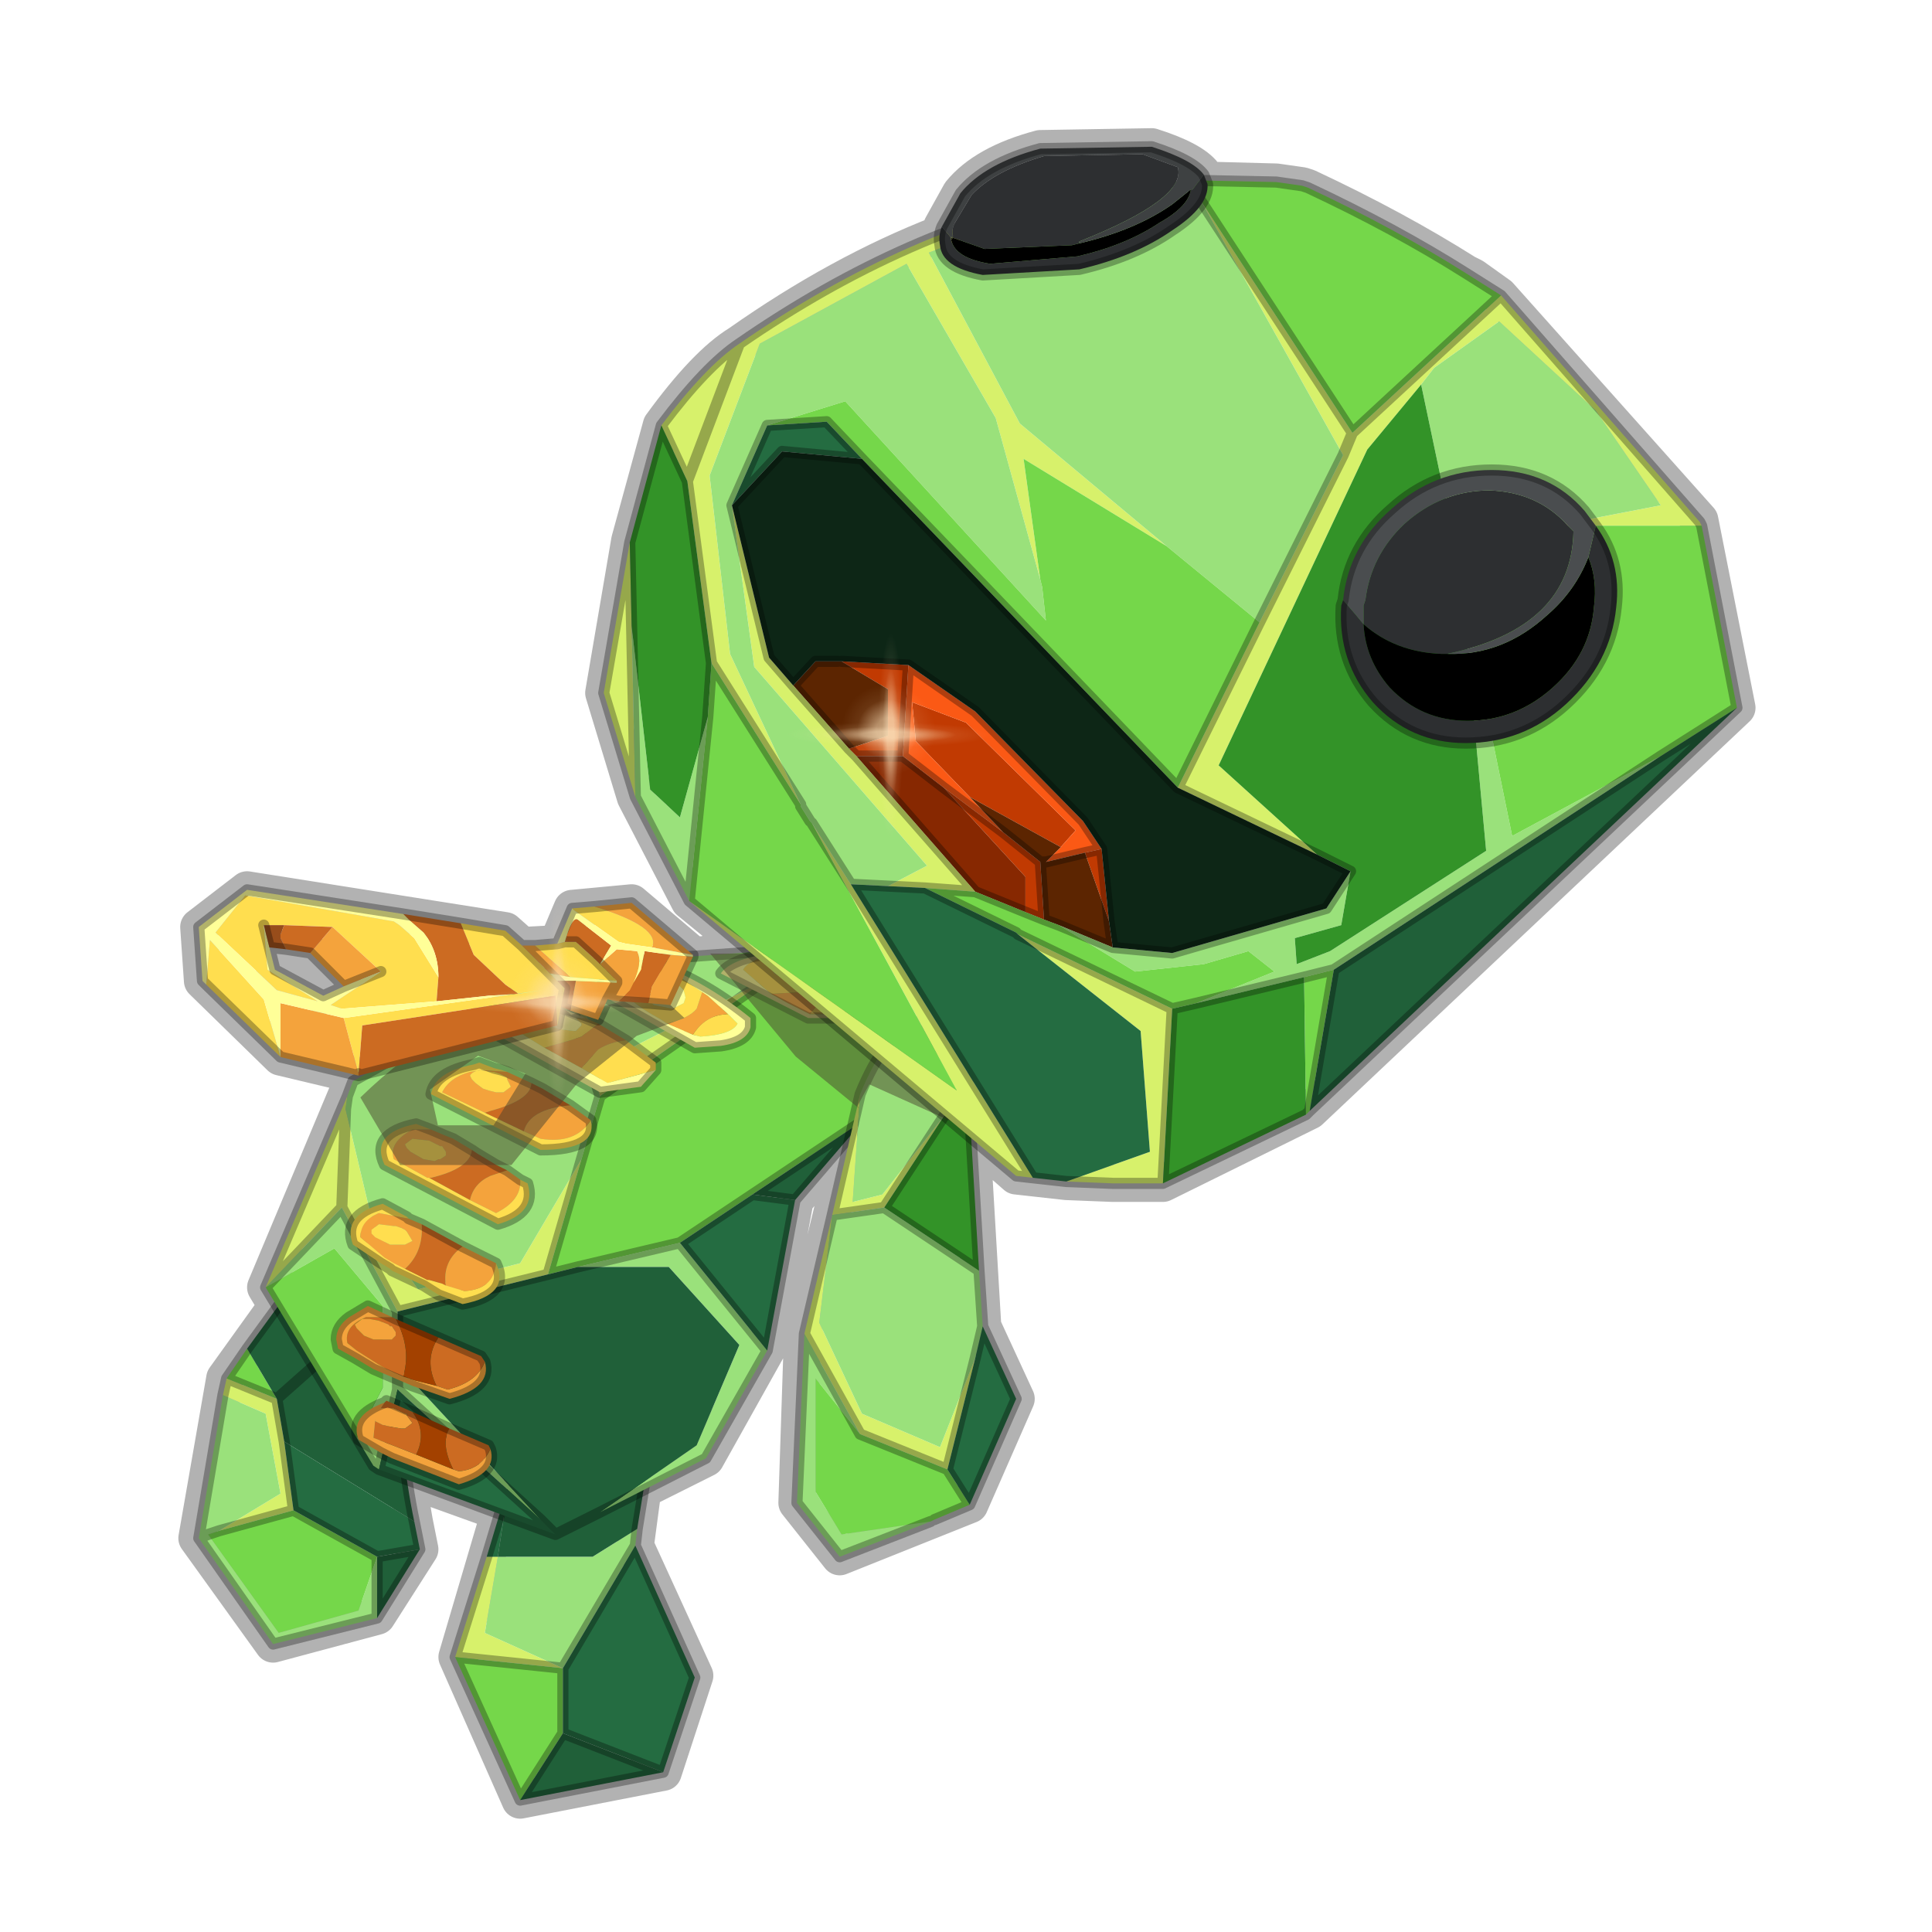 <?xml version="1.0" encoding="UTF-8" standalone="no"?>
<svg xmlns:xlink="http://www.w3.org/1999/xlink" height="52.0px" width="52.0px" xmlns="http://www.w3.org/2000/svg">
  <g transform="matrix(1.0, 0.0, 0.0, 1.0, 0.0, 0.0)">
    <use height="54.0" transform="matrix(1.0, 0.0, 0.0, 1.0, -1.0, -1.0)" width="54.0" xlink:href="#shape0"/>
    <use height="26.6" transform="matrix(0.214, 0.0, 0.0, 0.214, 9.7, 25.665)" width="79.2" xlink:href="#sprite0"/>
    <use height="29.0" transform="matrix(1.0, 0.0, 0.0, 1.0, 4.9, 3.3)" width="42.3" xlink:href="#shape2"/>
    <use height="0.0" transform="matrix(0.184, 0.0, 0.0, 0.134, 30.8, 14.45)" width="0.0" xlink:href="#sprite1"/>
    <use height="0.0" transform="matrix(0.032, -0.056, 0.061, 0.035, 14.35, 33.0)" width="0.0" xlink:href="#sprite1"/>
    <use height="81.5" transform="matrix(0.069, 0.0, 0.0, 0.069, 12.15, 24.2)" width="81.5" xlink:href="#sprite2"/>
    <use height="0.0" transform="matrix(0.01, -0.018, 0.035, 0.02, 10.75, 26.0)" width="0.0" xlink:href="#sprite1"/>
    <use height="0.0" transform="matrix(0.015, -0.015, 0.029, 0.029, 24.6, 19.85)" width="0.0" xlink:href="#sprite1"/>
    <use height="81.5" transform="matrix(0.069, 0.0, 0.0, 0.069, 21.1, 17.0)" width="81.5" xlink:href="#sprite2"/>
  </g>
  <defs>
    <g id="shape0" transform="matrix(1.0, 0.0, 0.0, 1.0, 1.0, 1.0)">
      <path d="M52.0 0.0 L52.0 52.0 0.0 52.0 0.0 0.0 52.0 0.0" fill="#795fa9" fill-opacity="0.0" fill-rule="evenodd" stroke="none"/>
      <path d="M25.35 6.1 L25.3 6.3 Q22.6 7.35 19.9 9.25 19.0 9.8 17.8 11.45 L16.95 14.55 16.25 18.65 17.1 21.45 18.55 24.25 20.2 25.6 19.1 25.65 19.15 25.7 18.65 25.7 17.0 24.3 15.4 24.45 15.0 25.4 14.05 25.45 13.6 25.05 6.65 23.95 5.35 24.95 5.45 26.4 7.55 28.45 9.65 28.95 9.75 28.95 9.5 29.05 7.15 34.65 7.45 35.15 6.05 37.1 5.3 41.4 7.35 44.25 10.15 43.5 11.3 41.7 11.15 40.95 10.95 39.8 13.45 40.7 12.3 44.6 14.0 48.45 17.85 47.7 18.7 45.1 17.1 41.6 17.3 40.1 19.0 39.25 20.65 36.3 21.4 32.3 22.9 30.55 21.6 35.9 21.45 40.45 22.6 41.9 26.1 40.5 27.35 37.65 26.45 35.7 26.15 30.6 27.35 31.65 27.8 31.7 28.7 31.8 29.95 31.85 31.3 31.85 35.15 29.95 35.25 29.9 46.75 19.05 45.75 14.0 40.35 7.95 39.65 7.45 39.45 7.35 Q37.55 6.15 35.2 5.05 L35.05 5.0 34.35 4.9 32.45 4.85 32.4 4.7 Q32.1 4.3 31.0 3.95 L28.0 4.0 Q26.5 4.4 25.85 5.2 L25.35 6.1 M7.4 26.1 L8.7 26.8 9.25 26.55 8.35 25.65 7.25 25.5 7.4 26.1" fill="none" stroke="#000000" stroke-linecap="round" stroke-linejoin="round" stroke-opacity="0.302" stroke-width="1.0"/>
      <path d="M6.0 37.55 L6.1 37.1 7.45 37.65 7.65 38.8 7.9 40.65 5.9 41.2 7.55 40.2 7.15 38.05 6.0 37.55 M13.4 41.9 L13.05 43.95 15.15 44.9 12.25 44.6 13.1 41.9 13.4 41.9" fill="#d7f16b" fill-rule="evenodd" stroke="none"/>
      <path d="M6.0 37.55 L7.15 38.05 7.55 40.2 5.9 41.2 5.6 41.3 5.35 41.4 5.6 41.3 7.5 43.95 9.65 43.35 10.15 41.9 10.15 43.55 7.35 44.25 5.35 41.4 6.0 37.55 M13.4 41.9 L15.95 41.9 17.15 41.15 17.1 41.6 15.15 44.9 13.05 43.95 13.4 41.9" fill="#9ae17b" fill-rule="evenodd" stroke="none"/>
      <path d="M5.9 41.2 L7.9 40.65 10.15 41.9 9.65 43.35 7.5 43.95 5.6 41.3 5.9 41.2 M7.45 37.65 L6.1 37.1 6.65 36.3 7.45 37.65 M12.25 44.6 L15.15 44.9 15.15 46.65 14.0 48.45 12.25 44.6" fill="#75d74a" fill-rule="evenodd" stroke="none"/>
      <path d="M7.9 40.65 L7.65 38.8 11.15 40.95 11.3 41.7 10.15 41.9 7.9 40.65 M13.7 39.9 L13.4 41.9 13.1 41.9 13.7 39.9 M15.15 44.9 L17.1 41.6 18.7 45.15 17.85 47.7 15.15 46.65 15.15 44.9" fill="#246c41" fill-rule="evenodd" stroke="none"/>
      <path d="M7.65 38.8 L7.45 37.65 6.65 36.3 8.0 34.45 9.65 35.7 10.7 36.55 Q10.75 39.05 11.15 40.95 L7.65 38.8 M11.3 41.7 L10.15 43.55 10.15 41.9 11.3 41.7 M17.15 41.15 L15.95 41.9 13.4 41.9 13.7 39.9 13.9 39.35 17.55 38.7 17.15 41.15 M9.65 35.7 L7.45 37.65 9.65 35.7 M15.15 46.65 L17.85 47.7 14.0 48.45 15.15 46.65" fill="#206039" fill-rule="evenodd" stroke="none"/>
      <path d="M6.1 37.1 L6.0 37.55 5.35 41.4 5.6 41.3 5.9 41.2 7.9 40.65 7.65 38.8 7.45 37.65 6.1 37.1 6.65 36.3 8.0 34.45 9.65 35.7 10.7 36.55 Q10.75 39.05 11.15 40.95 L11.3 41.7 10.15 43.55 7.35 44.25 5.35 41.4 M10.15 41.9 L7.9 40.65 M17.15 41.15 L17.55 38.7 13.9 39.35 13.7 39.9 13.1 41.9 12.25 44.6 15.15 44.9 15.15 46.65 17.85 47.7 18.7 45.15 17.1 41.6 17.15 41.15 M15.15 44.9 L17.1 41.6 M7.45 37.65 L9.65 35.7 M10.15 43.55 L10.15 41.9 11.3 41.7 M15.15 46.65 L14.0 48.45 17.85 47.7 M14.0 48.45 L12.25 44.6" fill="none" stroke="#000000" stroke-linecap="round" stroke-linejoin="round" stroke-opacity="0.302" stroke-width="0.3"/>
      <path d="M9.35 29.5 L9.3 29.85 10.05 33.0 11.25 34.7 14.0 34.0 15.65 31.2 14.75 34.3 10.7 35.3 9.2 32.5 7.15 34.65 9.35 29.5 M16.15 29.5 L15.05 26.0 16.4 28.5 20.65 26.35 16.15 29.5 M9.3 29.85 L9.2 32.5 9.3 29.85" fill="#d7f16b" fill-rule="evenodd" stroke="none"/>
      <path d="M9.35 29.5 L9.5 29.1 15.05 26.0 16.15 29.5 15.65 31.2 14.0 34.0 11.25 34.7 10.05 33.0 9.3 29.85 9.35 29.5 M15.05 26.0 L21.3 25.55 21.55 25.7 20.65 26.35 16.4 28.5 15.05 26.0 M20.65 36.35 L19.0 39.25 16.15 40.7 18.75 38.9 19.9 36.2 18.0 34.1 15.55 34.1 18.3 33.45 20.65 36.35 M10.2 39.55 L10.05 39.45 9.6 38.7 10.3 37.35 10.3 35.15 9.0 33.6 7.15 34.65 9.2 32.5 10.7 35.3 10.7 36.75 10.7 37.4 10.7 36.75 14.55 40.9 10.7 37.4 10.2 39.55" fill="#9ae17b" fill-rule="evenodd" stroke="none"/>
      <path d="M15.65 31.2 L16.15 29.5 20.65 26.35 21.55 25.7 25.15 28.0 23.25 30.15 20.25 32.15 18.3 33.45 15.55 34.1 14.75 34.3 15.65 31.2 M9.6 38.7 L7.15 34.65 9.0 33.6 10.3 35.15 10.3 37.35 9.6 38.7" fill="#75d74a" fill-rule="evenodd" stroke="none"/>
      <path d="M21.4 32.3 L20.65 36.35 18.3 33.45 20.25 32.15 21.4 32.3 M14.95 41.3 L10.2 39.55 10.7 37.4 14.55 40.9 14.95 41.3" fill="#246c41" fill-rule="evenodd" stroke="none"/>
      <path d="M23.25 30.15 L21.4 32.3 20.25 32.15 23.25 30.15 M16.15 40.7 L14.95 41.3 14.55 40.9 10.7 36.75 10.7 35.3 14.75 34.3 15.55 34.1 18.0 34.1 19.9 36.2 18.75 38.9 16.15 40.7" fill="#206039" fill-rule="evenodd" stroke="none"/>
      <path d="M15.05 26.0 L9.5 29.1 9.35 29.5 9.3 29.85 9.2 32.5 7.15 34.65 9.35 29.5 M15.65 31.2 L16.15 29.5 15.05 26.0 21.3 25.55 21.55 25.7 25.15 28.0 23.25 30.15 21.4 32.3 20.65 36.35 19.0 39.25 16.15 40.7 14.95 41.3 10.2 39.55 10.05 39.45 9.6 38.7 7.15 34.65 M20.65 26.35 L21.55 25.7 M18.3 33.45 L15.55 34.1 14.75 34.3 15.65 31.2 M23.25 30.15 L20.25 32.15 21.4 32.3 M16.15 29.5 L20.65 26.35 M20.25 32.15 L18.3 33.45 20.65 36.35 M10.7 36.75 L10.7 35.3 9.2 32.5 M10.7 37.4 L10.7 36.75 M14.55 40.9 L14.95 41.3 M14.75 34.3 L10.7 35.3 M14.55 40.9 L10.7 37.4 10.2 39.55" fill="none" stroke="#000000" stroke-linecap="round" stroke-linejoin="round" stroke-opacity="0.302" stroke-width="0.3"/>
      <path d="M23.15 29.45 L22.95 32.35 23.75 32.15 25.4 30.05 23.8 32.5 22.4 32.7 22.05 35.6 23.2 38.05 25.3 38.95 26.25 36.55 25.5 39.55 23.15 38.6 21.65 35.9 22.4 32.7 23.15 29.45" fill="#d7f16b" fill-rule="evenodd" stroke="none"/>
      <path d="M26.05 29.1 L25.4 30.05 23.75 32.15 22.95 32.35 23.15 29.45 Q23.8 27.85 24.65 27.5 L26.05 29.1 M23.8 32.5 L26.35 34.2 26.45 35.7 26.25 36.55 25.3 38.95 23.2 38.05 22.05 35.6 22.4 32.7 23.8 32.5 M25.05 40.95 L22.6 41.9 21.45 40.45 21.65 35.9 23.15 38.6 21.95 37.1 21.95 40.15 22.65 41.3 25.05 40.95" fill="#9ae17b" fill-rule="evenodd" stroke="none"/>
      <path d="M25.5 39.55 L26.1 40.5 25.15 40.9 25.05 40.95 22.65 41.3 21.95 40.15 21.95 37.1 23.15 38.6 25.5 39.55" fill="#75d74a" fill-rule="evenodd" stroke="none"/>
      <path d="M25.4 30.05 L26.05 29.1 26.35 34.2 23.8 32.5 25.4 30.05" fill="#339328" fill-rule="evenodd" stroke="none"/>
      <path d="M26.25 36.55 L26.45 35.7 27.35 37.65 26.1 40.5 25.5 39.55 26.25 36.55" fill="#246c41" fill-rule="evenodd" stroke="none"/>
      <path d="M25.4 30.05 L26.05 29.1 24.65 27.5 Q23.8 27.85 23.15 29.45 L22.4 32.7 21.65 35.9 23.15 38.6 25.5 39.55 26.1 40.5 27.35 37.65 26.45 35.7 26.35 34.2 26.05 29.1 M25.4 30.05 L23.8 32.5 26.35 34.2 M26.25 36.55 L26.45 35.7 M26.25 36.55 L25.5 39.55 M25.05 40.95 L22.6 41.9 21.45 40.45 21.65 35.9 M26.1 40.5 L25.15 40.9 M23.8 32.5 L22.4 32.7" fill="none" stroke="#000000" stroke-linecap="round" stroke-linejoin="round" stroke-opacity="0.302" stroke-width="0.3"/>
      <path d="M17.65 28.8 L16.35 29.15 15.65 28.75 16.1 28.25 Q16.4 28.05 16.85 28.0 L17.65 28.6 17.65 28.8 M14.65 28.2 L14.0 27.8 14.55 27.45 14.65 27.55 15.05 27.7 15.45 27.75 15.5 27.75 15.55 27.7 15.65 27.6 15.65 27.55 15.5 27.4 15.75 27.4 16.1 27.55 15.65 27.9 15.35 28.0 14.65 28.2 M13.05 29.95 L14.1 30.45 14.55 30.65 Q15.5 30.8 15.9 30.15 16.1 30.95 14.55 30.95 L11.6 29.45 Q11.7 28.85 12.75 28.65 L12.9 28.6 13.3 28.75 13.5 28.8 13.65 28.85 12.95 28.8 12.65 28.85 Q12.1 29.0 11.9 29.4 L13.05 29.95 M13.65 29.05 L13.75 29.25 13.55 29.4 13.35 29.4 13.15 29.35 13.0 29.3 12.8 29.15 12.7 29.05 12.65 28.95 Q12.7 28.85 12.9 28.8 L13.25 28.85 13.3 28.85 13.45 28.9 13.65 29.0 13.65 29.05 M11.55 31.7 L12.65 32.3 13.35 32.65 Q14.05 32.3 14.0 31.75 L14.2 31.85 Q14.45 32.65 13.4 32.95 L10.35 31.35 Q9.95 30.5 11.2 30.25 L11.6 30.4 11.1 30.4 Q10.45 30.75 10.6 31.2 L11.5 31.7 11.55 31.7 M12.0 31.1 L11.85 31.2 11.8 31.2 11.7 31.25 11.4 31.2 11.05 31.0 10.95 30.9 10.9 30.8 11.1 30.65 11.55 30.7 11.85 30.85 11.9 30.85 12.0 31.0 12.0 31.1 M13.35 34.0 Q13.75 34.85 12.45 35.1 L11.8 34.85 11.4 34.6 10.55 34.2 10.5 34.15 10.25 34.0 9.5 33.5 Q9.2 32.7 10.3 32.4 L10.95 32.75 11.0 32.8 10.2 32.65 Q9.7 32.85 9.7 33.3 L10.35 33.85 10.6 34.0 10.9 34.15 11.5 34.45 11.55 34.45 11.9 34.55 12.0 34.6 12.5 34.75 Q13.3 34.7 13.35 34.0 M10.95 33.15 L11.1 33.4 10.9 33.5 10.75 33.5 10.6 33.5 10.55 33.5 10.5 33.5 10.1 33.3 10.0 33.2 10.0 33.1 10.2 32.95 10.6 33.0 10.65 33.0 10.8 33.05 10.9 33.1 10.95 33.15 M17.45 25.85 L17.85 26.0 18.9 26.7 18.75 27.15 Q18.55 27.4 17.95 27.55 L17.8 27.45 Q16.7 26.85 16.75 26.5 16.8 26.1 17.45 25.85 M17.55 26.15 Q17.3 26.15 17.2 26.3 L17.2 26.7 17.6 27.05 18.1 27.15 18.4 27.0 18.45 26.85 18.4 26.65 18.05 26.3 Q17.75 26.15 17.55 26.15 M19.6 27.3 L19.85 27.55 Q19.7 27.85 18.85 27.9 L18.65 27.85 Q19.0 27.3 19.6 27.3 M21.7 26.05 L21.3 25.9 20.9 25.85 20.75 25.95 20.7 26.0 20.85 26.2 21.2 26.4 21.3 26.4 21.6 26.4 21.8 26.3 21.7 26.05 M23.05 27.3 L21.8 27.3 22.0 27.05 Q22.35 26.8 23.0 26.65 L23.35 26.95 23.05 27.3 M20.75 26.75 L20.0 26.1 Q20.1 25.9 20.55 25.75 L21.0 25.65 22.2 26.2 22.2 26.3 21.65 26.65 21.6 26.7 20.75 26.75" fill="#ffde4f" fill-rule="evenodd" stroke="none"/>
      <path d="M15.65 28.75 L14.65 28.2 15.35 28.0 15.65 27.9 16.1 27.55 16.85 28.0 Q16.4 28.05 16.1 28.25 L15.65 28.75 M14.3 29.15 Q14.3 29.6 13.2 29.9 L13.05 29.95 11.9 29.4 Q12.1 29.0 12.65 28.85 L12.95 28.8 13.65 28.85 14.3 29.15 M14.1 30.45 Q14.25 29.85 15.35 29.75 L15.9 30.15 Q15.5 30.8 14.55 30.65 L14.1 30.45 M13.65 29.05 L13.65 29.0 13.45 28.9 13.3 28.85 13.25 28.85 12.9 28.8 Q12.7 28.85 12.65 28.95 L12.7 29.05 12.8 29.15 13.0 29.3 13.15 29.35 13.35 29.4 13.55 29.4 13.75 29.25 13.65 29.05 M12.7 30.95 Q12.65 31.45 11.6 31.7 L11.55 31.7 11.5 31.7 10.6 31.2 Q10.45 30.75 11.1 30.4 L11.6 30.4 11.95 30.55 12.2 30.65 12.7 30.95 M12.65 32.3 Q12.75 31.85 13.2 31.65 L13.65 31.5 14.0 31.75 Q14.05 32.3 13.35 32.65 L12.65 32.3 M12.0 31.1 L12.0 31.0 11.9 30.85 11.85 30.85 11.55 30.7 11.1 30.65 10.9 30.8 10.95 30.9 11.05 31.0 11.4 31.2 11.7 31.25 11.8 31.2 11.85 31.2 12.0 31.1 M13.35 34.0 Q13.3 34.7 12.5 34.75 L12.0 34.6 Q11.9 33.95 12.45 33.55 L13.35 34.0 M10.9 34.15 L10.6 34.0 10.35 33.85 9.7 33.3 Q9.7 32.85 10.2 32.65 L11.0 32.8 11.35 32.95 Q11.4 33.7 10.9 34.15 M10.95 33.15 L10.9 33.1 10.8 33.05 10.65 33.0 10.6 33.0 10.2 32.95 10.0 33.1 10.0 33.2 10.1 33.3 10.5 33.5 10.55 33.5 10.6 33.5 10.75 33.5 10.9 33.5 11.1 33.4 10.95 33.15 M13.05 36.65 Q13.25 37.35 12.1 37.65 L11.1 37.3 10.4 37.0 10.05 36.85 9.55 36.55 9.1 36.3 9.05 36.05 Q9.05 35.7 9.4 35.45 L9.9 35.15 10.55 35.45 9.85 35.45 Q9.25 35.7 9.35 36.15 L9.6 36.35 10.15 36.7 10.4 36.85 10.85 37.05 11.15 37.15 11.75 37.3 12.05 37.4 Q12.85 37.2 13.05 36.65 M10.5 35.7 L10.55 35.7 10.65 35.85 10.65 35.95 10.55 36.05 10.45 36.05 10.05 36.05 9.8 35.95 9.7 35.85 9.6 35.75 9.55 35.65 9.75 35.5 9.95 35.5 10.2 35.55 10.45 35.65 10.5 35.7 M10.4 37.7 L10.35 37.75 10.25 37.9 10.35 37.9 10.6 37.9 10.9 38.05 10.95 38.05 10.95 38.1 11.1 38.3 10.9 38.45 10.8 38.45 10.5 38.4 10.3 38.35 10.1 38.25 10.1 38.2 10.05 38.7 11.2 39.15 12.2 39.55 12.35 39.6 Q12.95 39.55 13.2 39.0 13.4 39.65 12.35 39.95 L10.55 39.25 10.25 39.1 9.65 38.75 Q9.4 38.1 10.35 37.75 L10.4 37.7 M17.95 27.55 Q18.55 27.4 18.75 27.15 L18.9 26.7 19.05 26.8 19.6 27.3 Q19.0 27.3 18.65 27.85 L17.95 27.55 M21.8 27.3 L21.2 27.0 20.75 26.75 21.6 26.7 21.65 26.65 22.2 26.3 22.2 26.2 22.3 26.25 23.0 26.65 Q22.35 26.8 22.0 27.05 L21.8 27.3" fill="#f4a33c" fill-rule="evenodd" stroke="none"/>
      <path d="M14.3 29.15 L14.6 29.3 15.35 29.75 Q14.25 29.85 14.1 30.45 L13.05 29.95 13.2 29.9 Q14.3 29.6 14.3 29.15 M12.7 30.95 L12.85 31.05 13.35 31.35 13.65 31.5 13.2 31.65 Q12.75 31.85 12.65 32.3 L11.55 31.7 11.6 31.7 Q12.65 31.45 12.7 30.95 M12.0 34.6 L11.9 34.55 11.55 34.45 11.5 34.45 10.9 34.15 Q11.4 33.7 11.35 32.95 L12.45 33.55 Q11.9 33.95 12.0 34.6 M13.05 36.65 Q12.85 37.2 12.05 37.4 L11.75 37.3 Q11.4 36.6 11.8 36.0 L12.95 36.5 13.05 36.65 M10.85 37.05 L10.4 36.85 10.15 36.7 9.6 36.35 9.35 36.15 Q9.25 35.7 9.85 35.45 L10.55 35.45 10.65 35.5 10.75 35.7 Q11.05 36.4 10.85 37.05 M10.5 35.7 L10.45 35.65 10.2 35.55 9.95 35.5 9.75 35.5 9.55 35.65 9.6 35.75 9.7 35.85 9.8 35.95 10.05 36.05 10.45 36.05 10.55 36.05 10.65 35.95 10.65 35.85 10.55 35.7 10.5 35.7 M11.2 39.15 L10.05 38.7 10.1 38.2 10.1 38.25 10.3 38.35 10.5 38.4 10.8 38.45 10.9 38.45 11.1 38.3 10.95 38.1 10.95 38.05 10.9 38.05 10.6 37.9 10.35 37.9 10.25 37.9 10.35 37.75 10.4 37.7 11.1 38.0 Q11.5 38.55 11.2 39.15 M13.2 39.0 Q12.95 39.55 12.35 39.6 L12.2 39.55 Q11.85 38.85 12.1 38.45 L13.15 38.9 13.2 39.0" fill="#cc6b22" fill-rule="evenodd" stroke="none"/>
      <path d="M17.65 28.8 L17.25 29.25 16.15 29.4 13.45 27.9 13.9 27.4 14.2 27.25 14.7 27.1 14.9 27.05 15.75 27.4 15.5 27.4 15.65 27.55 15.65 27.6 15.55 27.7 15.5 27.75 15.45 27.75 15.05 27.7 14.65 27.55 14.55 27.45 14.0 27.8 14.65 28.2 15.65 28.75 16.35 29.15 17.65 28.8 M17.45 25.85 Q16.8 26.1 16.75 26.5 16.7 26.85 17.8 27.45 L17.95 27.55 18.65 27.85 18.85 27.9 Q19.7 27.85 19.85 27.55 L19.6 27.3 19.05 26.8 18.9 26.7 17.85 26.0 Q19.1 26.5 20.2 27.4 L20.2 27.65 Q20.1 28.05 19.4 28.15 L18.7 28.2 16.05 26.7 16.45 26.2 Q16.8 25.95 17.45 25.85 M17.55 26.15 Q17.75 26.15 18.05 26.3 L18.4 26.65 18.45 26.85 18.4 27.0 18.1 27.15 17.6 27.05 17.2 26.7 17.2 26.3 Q17.3 26.15 17.55 26.15 M21.7 26.05 L21.8 26.3 21.6 26.4 21.3 26.4 21.2 26.4 20.85 26.2 20.7 26.0 20.75 25.95 20.9 25.85 21.3 25.9 21.7 26.05 M23.05 27.3 L22.45 27.4 21.75 27.4 19.4 26.2 Q19.65 25.85 20.5 25.7 L21.0 25.65 20.55 25.75 Q20.1 25.9 20.0 26.1 L20.75 26.75 21.2 27.0 21.8 27.3 23.05 27.3" fill="#ffff98" fill-rule="evenodd" stroke="none"/>
      <path d="M11.75 37.3 L11.15 37.15 10.85 37.05 Q11.05 36.4 10.75 35.7 L10.65 35.5 11.8 36.0 Q11.4 36.6 11.75 37.3 M12.2 39.55 L11.2 39.15 Q11.5 38.55 11.1 38.0 L12.1 38.45 Q11.85 38.85 12.2 39.55" fill="#a34100" fill-rule="evenodd" stroke="none"/>
      <path d="M15.75 27.4 L14.9 27.05 14.7 27.1 14.2 27.25 13.9 27.4 13.45 27.9 16.15 29.4 17.25 29.25 17.65 28.8 17.65 28.6 16.85 28.0 16.1 27.55 15.75 27.4 M15.35 29.75 L14.6 29.3 14.3 29.15 13.65 28.85 13.5 28.8 13.3 28.75 12.9 28.6 12.75 28.65 Q11.7 28.85 11.6 29.45 L14.55 30.95 Q16.1 30.95 15.9 30.15 L15.35 29.75 M13.65 31.5 L13.35 31.35 12.85 31.05 12.7 30.95 12.2 30.65 11.95 30.55 11.6 30.4 11.2 30.25 Q9.95 30.5 10.35 31.35 L13.4 32.95 Q14.45 32.65 14.2 31.85 L14.0 31.75 13.65 31.5 M11.0 32.8 L10.95 32.75 10.3 32.4 Q9.2 32.7 9.5 33.5 L10.25 34.0 10.5 34.15 10.55 34.2 11.4 34.6 11.8 34.85 12.45 35.1 Q13.75 34.85 13.35 34.0 L12.45 33.55 11.35 32.95 11.0 32.8 M10.55 35.45 L9.9 35.15 9.4 35.45 Q9.05 35.7 9.05 36.05 L9.1 36.3 9.55 36.55 10.05 36.85 10.4 37.0 11.1 37.3 12.1 37.65 Q13.25 37.35 13.05 36.65 L12.95 36.5 11.8 36.0 10.65 35.5 10.55 35.45 M10.4 37.7 L10.35 37.75 Q9.4 38.1 9.65 38.75 L10.25 39.1 10.55 39.25 12.35 39.95 Q13.4 39.65 13.2 39.0 L13.15 38.9 12.1 38.45 11.1 38.0 10.4 37.7 M17.85 26.0 L17.45 25.85 Q16.8 25.95 16.45 26.2 L16.05 26.7 18.7 28.2 19.4 28.15 Q20.1 28.05 20.2 27.65 L20.2 27.4 Q19.1 26.5 17.85 26.0 M21.0 25.65 L20.5 25.7 Q19.65 25.85 19.4 26.2 L21.75 27.4 22.45 27.4 23.05 27.3 23.35 26.95 23.0 26.65 22.3 26.25 22.2 26.2 21.0 25.65" fill="none" stroke="#000000" stroke-linecap="round" stroke-linejoin="round" stroke-opacity="0.302" stroke-width="0.3"/>
    </g>
    <g id="sprite0" transform="matrix(1.0, 0.0, 0.0, 1.0, 0.0, 4.6)">
      <use height="26.6" transform="matrix(1.0, 0.0, 0.0, 1.0, 0.0, -4.6)" width="79.2" xlink:href="#shape1"/>
    </g>
    <g id="shape1" transform="matrix(1.0, 0.0, 0.0, 1.0, 0.0, 4.6)">
      <path d="M44.0 -4.6 L51.6 -4.6 70.25 6.1 79.2 18.7 64.0 11.85 62.5 14.6 62.75 14.9 54.75 8.35 44.0 -4.6 M37.25 0.25 L40.75 3.5 34.75 5.75 27.25 11.75 19.0 22.0 5.0 22.0 0.0 13.5 Q10.65 3.15 23.25 0.0 L26.5 3.1 37.25 0.25 M9.75 17.0 L16.75 17.0 20.75 10.5 14.8 8.25 8.75 12.5 9.75 17.0" fill="#49432e" fill-opacity="0.49" fill-rule="evenodd" stroke="none"/>
    </g>
    <g id="shape2" transform="matrix(1.0, 0.0, 0.0, 1.0, -4.9, -3.3)">
      <path d="M12.4 24.85 L13.6 25.05 14.05 25.45 14.8 26.2 15.0 26.4 15.2 26.6 15.1 27.1 15.0 27.6 14.95 26.8 9.75 27.6 9.65 28.9 9.25 27.4 14.6 26.65 13.95 26.75 13.6 26.5 12.75 25.7 12.4 24.85 M14.4 25.45 L15.0 25.4 15.2 25.35 15.3 25.35 15.5 25.35 16.05 25.85 16.6 26.4 15.35 26.3 14.4 25.45 M15.4 24.45 L16.0 24.4 Q17.8 24.95 17.55 25.5 L16.85 25.4 16.65 25.35 15.45 24.5 15.4 24.45 M7.55 28.45 L5.55 26.5 5.65 25.3 7.1 26.9 7.55 28.45 M11.75 26.95 L9.2 27.15 8.9 27.05 10.25 26.15 8.95 24.95 7.65 24.9 7.1 24.9 7.2 26.1 8.55 26.95 7.45 26.65 5.8 25.1 6.6 24.1 10.6 24.8 10.75 24.9 11.15 25.25 11.8 26.3 11.75 26.95" fill="#ffde4f" fill-rule="evenodd" stroke="none"/>
      <path d="M14.05 25.45 L14.4 25.45 15.35 26.3 14.8 26.2 14.05 25.45 M16.0 24.4 L17.0 24.3 18.65 25.7 17.55 25.5 Q17.8 24.95 16.0 24.4 M18.65 25.75 L18.05 27.05 17.45 27.0 17.55 26.55 18.05 25.7 18.65 25.75 M16.65 26.95 L16.35 26.9 16.1 27.45 15.35 27.2 15.5 26.4 16.6 26.45 16.6 26.4 16.05 25.85 16.15 25.95 16.6 25.55 17.15 25.6 Q17.3 25.9 17.05 26.45 L17.0 26.55 16.95 26.65 16.65 26.95 M9.65 28.95 L7.55 28.45 7.55 27.0 9.25 27.4 9.65 28.9 9.65 28.95 M10.25 26.15 L9.25 26.55 8.35 25.65 8.95 24.95 10.25 26.15 M16.35 26.9 L16.6 26.45 16.35 26.9" fill="#f4a33c" fill-rule="evenodd" stroke="none"/>
      <path d="M10.85 24.6 L12.4 24.85 12.75 25.7 13.6 26.5 13.95 26.75 13.15 26.8 11.75 26.95 11.8 26.3 Q11.8 25.6 11.4 25.1 L11.0 24.75 10.85 24.6 M17.45 27.0 L16.65 26.95 16.95 26.65 17.0 26.55 17.05 26.45 17.25 26.1 17.35 25.6 18.05 25.7 17.55 26.55 17.45 27.0 M15.0 27.6 L9.65 28.95 9.65 28.9 9.75 27.6 14.95 26.8 15.0 27.6 M8.95 24.95 L8.35 25.65 7.7 25.55 7.55 25.25 7.55 25.15 7.65 24.9 8.95 24.95 M16.05 25.85 L15.5 25.35 15.3 25.35 15.2 25.35 Q15.4 24.65 15.55 24.75 L16.45 25.45 16.15 25.95 16.05 25.85" fill="#cc6b22" fill-rule="evenodd" stroke="none"/>
      <path d="M5.55 26.5 L5.45 26.4 5.35 24.95 6.65 23.95 10.85 24.6 11.0 24.75 11.4 25.1 Q11.8 25.6 11.8 26.3 L11.15 25.25 10.75 24.9 10.6 24.8 6.6 24.1 5.8 25.1 7.45 26.65 8.55 26.95 7.2 26.1 7.1 24.9 7.25 25.5 7.4 26.1 8.7 26.8 9.25 26.55 10.25 26.15 8.9 27.05 9.2 27.15 11.75 26.95 13.15 26.8 13.95 26.75 14.6 26.65 9.25 27.4 7.55 27.0 7.55 28.45 7.1 26.9 5.65 25.3 5.55 26.5 M15.0 25.4 L15.4 24.45 15.45 24.5 16.65 25.35 16.85 25.4 17.55 25.5 18.65 25.7 18.65 25.75 18.05 25.7 17.35 25.6 17.25 26.1 17.05 26.45 Q17.3 25.9 17.15 25.6 L16.6 25.55 16.15 25.95 16.45 25.45 15.55 24.75 Q15.4 24.65 15.2 25.35 L15.0 25.4 M15.0 26.4 L14.8 26.2 15.35 26.3 16.6 26.4 16.6 26.45 15.5 26.4 15.0 26.4" fill="#ffff98" fill-rule="evenodd" stroke="none"/>
      <path d="M15.35 27.2 L15.1 27.1 15.2 26.6 15.0 26.4 15.5 26.4 15.35 27.2 M7.25 25.5 L7.1 24.9 7.65 24.9 7.55 25.15 7.55 25.25 7.7 25.55 7.25 25.5" fill="#984d1b" fill-rule="evenodd" stroke="none"/>
      <path d="M5.55 26.5 L5.45 26.4 5.35 24.95 6.65 23.95 10.85 24.6 12.4 24.85 13.6 25.05 14.05 25.45 14.4 25.45 15.0 25.4 15.4 24.45 16.0 24.4 17.0 24.3 18.65 25.7 18.65 25.75 18.05 27.05 17.45 27.0 16.65 26.95 16.35 26.9 16.1 27.45 15.35 27.2 15.1 27.1 15.0 27.6 9.65 28.95 7.55 28.45 5.55 26.5 M10.25 26.15 L9.25 26.55 8.7 26.8 7.4 26.1 7.25 25.5 7.1 24.9 M7.7 25.55 L8.35 25.65 9.25 26.55 M7.7 25.55 L7.25 25.5 M15.2 25.35 L15.3 25.35 15.5 25.35 16.05 25.85 16.6 26.4 16.6 26.45 16.35 26.9 M15.2 25.35 L15.0 25.4 M15.1 27.1 L15.2 26.6 15.0 26.4 14.8 26.2 14.05 25.45 M9.65 28.9 L9.65 28.95" fill="none" stroke="#000000" stroke-linecap="round" stroke-linejoin="round" stroke-opacity="0.302" stroke-width="0.3"/>
      <path d="M22.65 17.8 L24.45 17.9 24.3 20.35 23.05 20.35 22.85 20.15 23.9 19.8 23.9 18.55 22.65 17.8 M29.65 22.85 L29.85 24.8 29.2 22.95 29.65 22.85 M26.1 21.45 L24.65 19.95 24.55 18.9 26.0 19.45 28.95 22.35 28.55 22.8 26.1 21.45 M27.0 22.4 L28.0 23.2 28.1 24.75 27.6 24.55 27.6 23.6 25.4 21.2 27.0 22.4" fill="#c13a02" fill-rule="evenodd" stroke="none"/>
      <path d="M24.3 20.35 L25.4 21.2 27.6 23.6 27.6 24.55 26.25 24.0 23.05 20.35 24.3 20.35" fill="#872801" fill-rule="evenodd" stroke="none"/>
      <path d="M24.45 17.9 L26.25 19.15 29.15 22.1 29.65 22.85 29.2 22.95 28.15 23.2 28.55 22.8 28.95 22.35 26.0 19.45 24.55 18.9 24.65 19.95 26.1 21.45 27.0 22.4 25.4 21.2 24.3 20.35 24.45 17.9" fill="#fb5915" fill-rule="evenodd" stroke="none"/>
      <path d="M21.35 18.45 L21.95 17.8 22.55 17.8 22.65 17.8 23.9 18.55 23.9 19.8 22.85 20.15 21.35 18.45 M29.85 24.8 L29.95 25.5 28.5 24.9 28.1 24.75 28.0 23.2 27.0 22.4 26.1 21.45 28.55 22.8 28.15 23.2 29.2 22.95 29.85 24.8 M28.15 23.2 L28.0 23.2 28.15 23.2" fill="#5c2501" fill-rule="evenodd" stroke="none"/>
      <path d="M19.7 13.6 L20.7 17.7 21.35 18.45 22.85 20.15 23.05 20.35 26.25 24.0 24.9 23.9 23.9 23.85 24.95 23.3 20.3 17.95 19.7 13.6 M35.45 23.0 L31.7 21.2 33.9 16.75 36.15 12.25 32.35 5.45 36.4 11.65 40.4 7.95 45.75 14.05 45.8 14.15 41.85 14.15 44.7 13.6 42.95 11.05 40.35 8.65 38.6 9.9 38.25 10.35 36.8 12.1 32.8 20.6 35.45 23.0 M17.8 11.45 Q19.0 9.85 19.9 9.25 L18.5 12.95 19.9 9.25 Q24.45 6.1 29.1 5.2 L25.0 6.8 27.45 11.4 31.4 14.7 27.55 12.35 28.0 15.6 26.8 11.25 24.4 7.1 20.45 9.25 19.1 12.8 19.65 17.6 21.55 21.65 19.15 17.85 18.5 12.95 17.8 11.45 M31.3 31.85 L29.95 31.85 28.7 31.8 30.95 31.0 30.7 27.75 27.4 25.15 31.55 27.15 31.3 31.85 M27.8 31.7 L27.35 31.65 18.55 24.25 25.75 29.35 21.85 22.15 22.9 23.8 27.8 31.7 M17.1 21.45 L16.25 18.65 16.95 14.6 17.0 16.85 17.1 21.45 M36.15 12.25 L36.4 11.65 36.15 12.25" fill="#d7f16b" fill-rule="evenodd" stroke="none"/>
      <path d="M20.65 11.45 L19.7 13.6 20.3 17.95 24.95 23.3 23.9 23.85 22.9 23.8 21.85 22.15 21.8 22.1 21.55 21.7 21.55 21.65 19.65 17.6 19.1 12.8 20.45 9.25 24.4 7.1 26.8 11.25 28.0 15.6 28.05 15.8 28.15 16.7 22.75 10.8 20.65 11.45 M29.95 25.5 L31.55 25.65 35.7 24.45 36.35 23.45 36.1 24.9 34.85 25.25 34.9 25.95 35.8 25.6 40.0 22.9 39.35 15.9 40.7 22.5 44.7 20.35 35.9 26.1 35.1 26.3 32.2 27.0 34.3 26.15 33.6 25.6 32.4 25.95 30.55 26.15 28.5 24.9 29.95 25.5 M29.1 5.2 L31.95 4.85 32.35 5.45 36.15 12.25 33.9 16.75 31.4 14.7 27.45 11.4 25.0 6.8 29.1 5.2 M18.55 24.25 L17.1 21.45 17.0 16.85 17.5 21.25 18.3 22.0 19.05 19.3 18.55 24.25 M38.25 10.35 L38.6 9.9 40.35 8.65 42.95 11.05 44.7 13.6 41.85 14.15 39.05 14.15 38.25 10.35" fill="#9ae17b" fill-rule="evenodd" stroke="none"/>
      <path d="M23.2 12.35 L22.25 11.35 20.65 11.45 22.75 10.8 28.15 16.7 28.05 15.8 28.0 15.6 27.55 12.35 31.4 14.7 33.9 16.75 31.7 21.2 23.2 12.35 M31.95 4.85 L34.35 4.9 35.05 5.0 35.2 5.05 Q37.55 6.15 39.45 7.35 L40.4 7.95 36.4 11.65 32.35 5.45 31.95 4.85 M45.8 14.15 L46.75 19.05 44.7 20.35 40.7 22.5 39.35 15.9 39.05 14.15 41.85 14.15 45.8 14.15 M35.25 29.9 L35.15 30.0 35.1 26.3 35.9 26.1 35.25 29.9 M26.25 24.0 L27.6 24.55 28.1 24.75 28.5 24.9 30.55 26.15 32.4 25.95 33.6 25.6 34.3 26.15 32.2 27.0 31.55 27.15 27.4 25.15 27.35 25.1 24.9 23.9 26.25 24.0 M19.05 19.3 L19.15 17.85 21.55 21.65 21.55 21.7 21.8 22.1 21.85 22.15 25.75 29.35 18.55 24.25 19.05 19.3" fill="#75d74a" fill-rule="evenodd" stroke="none"/>
      <path d="M36.35 23.45 L35.45 23.0 32.8 20.6 36.8 12.1 38.25 10.35 39.05 14.15 39.35 15.9 40.0 22.9 35.8 25.6 34.9 25.95 34.85 25.25 36.1 24.9 36.35 23.45 M17.8 11.45 L18.5 12.95 19.15 17.85 19.05 19.3 18.3 22.0 17.5 21.25 17.0 16.85 16.95 14.6 17.8 11.45 M35.15 30.0 L31.3 31.85 31.55 27.15 32.2 27.0 35.1 26.3 35.15 30.0" fill="#339328" fill-rule="evenodd" stroke="none"/>
      <path d="M23.2 12.35 L21.05 12.15 19.7 13.6 20.65 11.45 22.25 11.35 23.2 12.35 M28.7 31.8 L27.8 31.7 22.9 23.8 23.9 23.85 24.9 23.9 27.35 25.1 27.4 25.15 30.7 27.75 30.95 31.0 28.7 31.8" fill="#246c41" fill-rule="evenodd" stroke="none"/>
      <path d="M46.75 19.05 L35.25 29.9 35.9 26.1 44.7 20.35 46.75 19.05" fill="#206039" fill-rule="evenodd" stroke="none"/>
      <path d="M19.7 13.6 L21.05 12.15 23.2 12.35 31.7 21.2 35.45 23.0 36.35 23.45 35.7 24.45 31.55 25.65 29.95 25.5 29.85 24.8 29.65 22.85 29.15 22.1 26.25 19.15 24.45 17.9 22.65 17.8 22.55 17.8 21.95 17.8 21.35 18.45 20.7 17.7 19.7 13.6" fill="#0d2616" fill-rule="evenodd" stroke="none"/>
      <path d="M19.7 13.6 L21.05 12.15 23.2 12.35 22.25 11.35 20.65 11.45 19.7 13.6 20.7 17.7 21.35 18.45 21.95 17.8 22.55 17.8 M22.65 17.8 L24.45 17.9 26.25 19.15 29.15 22.1 29.65 22.85 29.85 24.8 29.95 25.5 31.55 25.65 35.7 24.45 36.35 23.45 35.45 23.0 31.7 21.2 23.2 12.35 M19.9 9.25 Q19.0 9.85 17.8 11.45 L18.5 12.95 19.9 9.25 Q24.45 6.1 29.1 5.2 L31.95 4.85 34.35 4.9 35.05 5.0 35.2 5.05 Q37.55 6.15 39.45 7.35 L40.4 7.95 45.75 14.05 45.8 14.15 46.75 19.05 35.25 29.9 35.15 30.0 31.3 31.85 29.95 31.85 28.7 31.8 27.8 31.7 27.35 31.65 18.55 24.25 17.1 21.45 16.25 18.65 16.95 14.6 17.8 11.45 M32.35 5.45 L31.95 4.85 M33.9 16.75 L36.15 12.25 36.4 11.65 40.4 7.95 M32.35 5.45 L36.4 11.65 M44.7 20.35 L46.75 19.05 M44.7 20.35 L35.9 26.1 35.25 29.9 M28.15 23.2 L29.2 22.95 29.65 22.85 M27.0 22.4 L28.0 23.2 28.15 23.2 M24.3 20.35 L25.4 21.2 27.0 22.4 M24.45 17.9 L24.3 20.35 23.05 20.35 26.25 24.0 27.6 24.55 28.1 24.75 28.5 24.9 29.95 25.5 M31.55 27.15 L32.2 27.0 35.1 26.3 35.9 26.1 M27.4 25.15 L31.55 27.15 31.3 31.85 M24.9 23.9 L27.35 25.1 M26.25 24.0 L24.9 23.9 23.9 23.85 22.9 23.8 27.8 31.7 M28.0 23.2 L28.1 24.75 M31.7 21.2 L33.9 16.75 M19.15 17.85 L18.5 12.95 M17.0 16.85 L16.95 14.6 M19.05 19.3 L19.15 17.85 21.55 21.65 M21.55 21.7 L21.8 22.1 M21.85 22.15 L22.9 23.8 M23.05 20.35 L22.85 20.15 21.35 18.45 M17.1 21.45 L17.0 16.85 M18.55 24.25 L19.05 19.3" fill="none" stroke="#000000" stroke-linecap="round" stroke-linejoin="round" stroke-opacity="0.302" stroke-width="0.3"/>
      <path d="M25.6 6.45 L25.6 6.4 25.65 6.4 25.6 6.45" fill="#141516" fill-rule="evenodd" stroke="none"/>
      <path d="M25.35 6.1 L25.6 6.4 25.65 6.35 Q25.6 6.2 25.7 6.0 L26.15 5.25 Q26.75 4.6 28.1 4.2 L30.75 4.15 31.7 4.5 Q31.95 5.35 29.05 6.5 L29.05 6.55 28.85 6.6 26.5 6.7 25.65 6.4 25.6 6.4 25.6 6.45 Q25.7 6.95 26.65 7.1 L29.0 6.9 Q30.3 6.6 31.2 6.0 32.0 5.55 32.05 5.1 L32.1 5.1 32.4 4.7 32.5 4.95 Q32.55 5.55 31.55 6.2 30.55 6.9 29.05 7.25 L26.45 7.4 Q25.35 7.2 25.3 6.6 25.25 6.35 25.35 6.1 M36.7 16.8 Q36.75 17.75 37.4 18.5 38.25 19.4 39.5 19.4 40.8 19.4 41.8 18.5 42.8 17.6 42.9 16.35 43.0 15.6 42.75 15.0 L42.95 14.15 Q43.65 15.1 43.5 16.35 43.35 17.85 42.15 18.95 41.0 20.0 39.45 20.0 37.95 20.0 36.95 18.9 36.0 17.8 36.1 16.3 L36.15 16.15 36.45 16.5 36.7 16.8 36.7 16.3 36.75 16.15 Q36.9 14.95 37.8 14.1 38.8 13.2 40.1 13.2 41.4 13.25 42.2 14.15 L42.35 14.3 Q42.3 16.9 38.95 17.6 L38.8 17.6 Q37.55 17.55 36.7 16.8" fill="#2d2f31" fill-rule="evenodd" stroke="none"/>
      <path d="M29.05 6.55 Q30.55 6.2 31.55 5.5 L32.05 5.1 Q32.0 5.55 31.2 6.0 30.3 6.6 29.0 6.9 L26.65 7.1 Q25.7 6.95 25.6 6.45 L25.65 6.4 26.5 6.7 28.85 6.6 29.05 6.55 M42.75 15.0 Q43.0 15.6 42.9 16.35 42.8 17.6 41.8 18.5 40.8 19.4 39.5 19.4 38.25 19.4 37.4 18.5 36.75 17.75 36.7 16.8 37.55 17.55 38.8 17.6 L38.95 17.6 Q40.45 17.65 41.65 16.55 42.4 15.9 42.75 15.0" fill="#000000" fill-rule="evenodd" stroke="none"/>
      <path d="M36.7 16.8 L36.45 16.5 36.15 16.15 Q36.3 14.7 37.45 13.7 38.6 12.65 40.15 12.65 41.7 12.65 42.65 13.75 L42.95 14.15 42.75 15.0 Q42.4 15.9 41.65 16.55 40.45 17.65 38.95 17.6 42.3 16.9 42.35 14.3 L42.2 14.15 Q41.4 13.25 40.1 13.2 38.8 13.2 37.8 14.1 36.9 14.95 36.75 16.15 L36.7 16.3 36.7 16.8" fill="#4a4d4f" fill-rule="evenodd" stroke="none"/>
      <path d="M25.35 6.1 L25.85 5.2 Q26.5 4.4 28.0 4.0 L31.0 3.95 Q32.1 4.3 32.4 4.7 L32.1 5.1 32.05 5.1 31.55 5.5 Q30.55 6.2 29.05 6.55 L29.05 6.5 Q31.95 5.35 31.7 4.5 L30.75 4.15 28.1 4.2 Q26.75 4.6 26.15 5.25 L25.7 6.0 Q25.6 6.2 25.65 6.35 L25.6 6.4 25.35 6.1" fill="#3e4142" fill-rule="evenodd" stroke="none"/>
      <path d="M32.4 4.7 Q32.1 4.3 31.0 3.95 L28.0 4.0 Q26.5 4.4 25.85 5.2 L25.35 6.1 Q25.25 6.35 25.3 6.6 25.35 7.2 26.45 7.4 L29.05 7.25 Q30.55 6.9 31.55 6.2 32.55 5.55 32.5 4.95 L32.4 4.7 M36.15 16.15 L36.1 16.3 Q36.0 17.8 36.95 18.9 37.95 20.0 39.45 20.0 41.0 20.0 42.15 18.95 43.35 17.85 43.5 16.35 43.65 15.1 42.95 14.15 L42.65 13.75 Q41.7 12.65 40.15 12.65 38.6 12.65 37.45 13.7 36.3 14.7 36.15 16.15" fill="none" stroke="#000000" stroke-linecap="round" stroke-linejoin="round" stroke-opacity="0.302" stroke-width="0.3"/>
    </g>
    <g id="sprite2" transform="matrix(1.0, 0.0, 0.0, 1.0, 0.0, 0.0)">
      <use height="26.7" transform="matrix(0.004, -1.351, 1.393, 0.02, 22.09, 56.026)" width="26.7" xlink:href="#sprite3"/>
      <use height="26.7" transform="matrix(0.009, -3.049, 0.372, 0.005, 36.507, 81.377)" width="26.7" xlink:href="#sprite3"/>
      <use height="26.7" transform="matrix(3.049, 0.009, -0.005, 0.372, 0.122, 35.107)" width="26.7" xlink:href="#sprite3"/>
    </g>
    <g id="sprite3" transform="matrix(1.0, 0.0, 0.0, 1.0, 13.35, 13.35)">
      <use height="26.7" transform="matrix(1.0, 0.0, 0.0, 1.0, -13.35, -13.35)" width="26.7" xlink:href="#shape3"/>
    </g>
    <g id="shape3" transform="matrix(1.0, 0.0, 0.0, 1.0, 13.35, 13.35)">
      <path d="M9.3 -9.85 Q13.35 -5.8 13.35 0.0 13.35 5.8 9.3 9.3 5.8 13.35 0.0 13.35 -5.8 13.35 -9.85 9.3 -13.35 5.8 -13.35 0.0 -13.35 -5.8 -9.85 -9.85 -5.8 -13.35 0.0 -13.35 5.8 -13.35 9.3 -9.85" fill="url(#gradient0)" fill-rule="evenodd" stroke="none"/>
    </g>
    <radialGradient cx="0" cy="0" gradientTransform="matrix(0.021, 0.0, 0.0, 0.021, 0.0, 0.0)" gradientUnits="userSpaceOnUse" id="gradient0" r="819.2" spreadMethod="pad">
      <stop offset="0.196" stop-color="#fee3bc" stop-opacity="0.537"/>
      <stop offset="0.502" stop-color="#fee3bc" stop-opacity="0.086"/>
      <stop offset="0.761" stop-color="#ffe3bd" stop-opacity="0.0"/>
    </radialGradient>
  </defs>
</svg>
